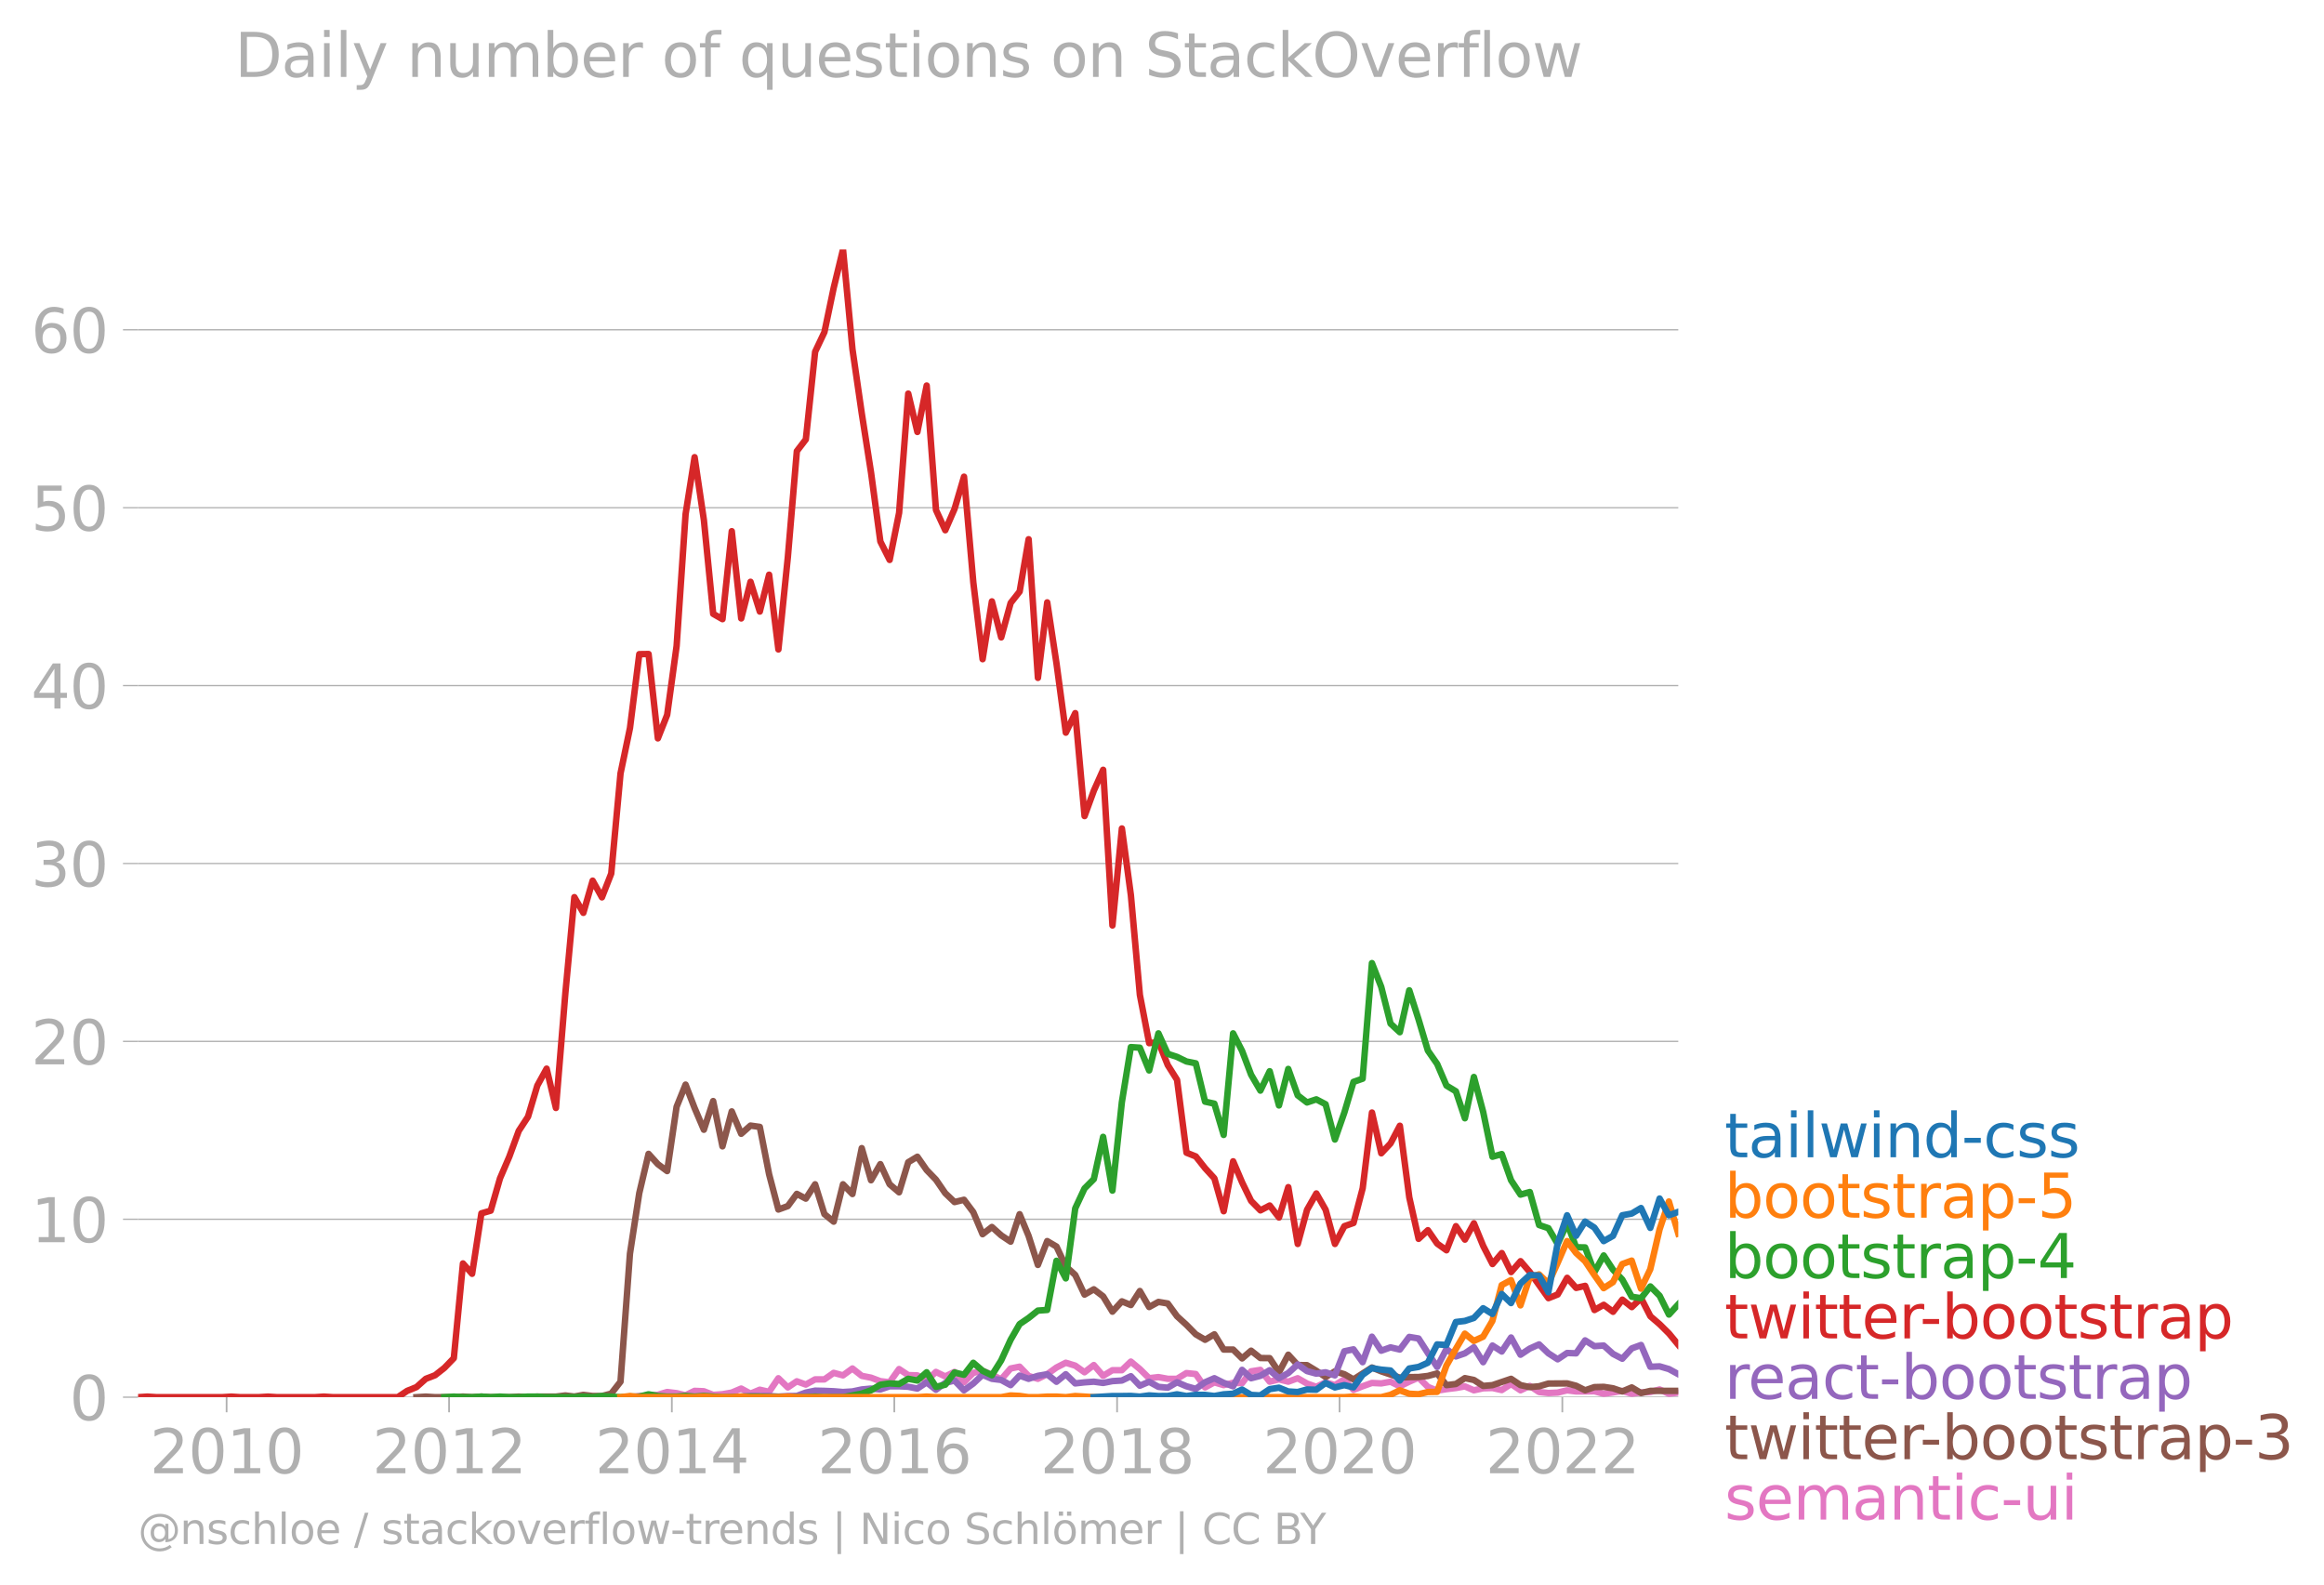 <svg xmlns="http://www.w3.org/2000/svg" xmlns:xlink="http://www.w3.org/1999/xlink" width="718.469" height="489.969" viewBox="0 0 538.852 367.477"><defs><style>*{stroke-linejoin:round;stroke-linecap:butt}</style></defs><g id="figure_1"><path id="patch_1" d="M0 367.477h538.852V0H0v367.477z" style="fill:none"/><g id="axes_1"><path id="patch_2" d="M32.015 323.95h357.12V57.838H32.015V323.95z" style="fill:none"/><g id="matplotlib.axis_1"><g id="xtick_1"><g id="line2d_1"><defs><path id="m59294b8f49" d="M0 0v3.5" style="stroke:#b0b0b0;stroke-width:.4"/></defs><use xlink:href="#m59294b8f49" x="52.542" y="323.95" style="fill:#b0b0b0;stroke:#b0b0b0;stroke-width:.4"/></g><g id="text_1" style="fill:#b0b0b0" transform="matrix(.14 0 0 -.14 34.727 341.588)"><defs><path id="DejaVuSans-32" d="M1228 531h2203V0H469v531q359 372 979 998 621 627 780 809 303 340 423 576 121 236 121 464 0 372-261 606-261 235-680 235-297 0-627-103-329-103-704-313v638q381 153 712 231 332 78 607 78 725 0 1156-363 431-362 431-968 0-288-108-546-107-257-392-607-78-91-497-524-418-433-1181-1211z" transform="scale(.016)"/><path id="DejaVuSans-30" d="M2034 4250q-487 0-733-480-245-479-245-1442 0-959 245-1439 246-480 733-480 491 0 736 480 246 480 246 1439 0 963-246 1442-245 480-736 480zm0 500q785 0 1199-621 414-620 414-1801 0-1178-414-1799Q2819-91 2034-91q-784 0-1198 620-414 621-414 1799 0 1181 414 1801 414 621 1198 621z" transform="scale(.016)"/><path id="DejaVuSans-31" d="M794 531h1031v3560L703 3866v575l1116 225h631V531h1031V0H794v531z" transform="scale(.016)"/></defs><use xlink:href="#DejaVuSans-32"/><use xlink:href="#DejaVuSans-30" x="63.623"/><use xlink:href="#DejaVuSans-31" x="127.246"/><use xlink:href="#DejaVuSans-30" x="190.869"/></g></g><g id="xtick_2"><use xlink:href="#m59294b8f49" id="line2d_2" x="104.124" y="323.95" style="fill:#b0b0b0;stroke:#b0b0b0;stroke-width:.4"/><g id="text_2" style="fill:#b0b0b0" transform="matrix(.14 0 0 -.14 86.31 341.588)"><use xlink:href="#DejaVuSans-32"/><use xlink:href="#DejaVuSans-30" x="63.623"/><use xlink:href="#DejaVuSans-31" x="127.246"/><use xlink:href="#DejaVuSans-32" x="190.869"/></g></g><g id="xtick_3"><use xlink:href="#m59294b8f49" id="line2d_3" x="155.778" y="323.95" style="fill:#b0b0b0;stroke:#b0b0b0;stroke-width:.4"/><g id="text_3" style="fill:#b0b0b0" transform="matrix(.14 0 0 -.14 137.963 341.588)"><defs><path id="DejaVuSans-34" d="M2419 4116 825 1625h1594v2491zm-166 550h794V1625h666v-525h-666V0h-628v1100H313v609l1940 2957z" transform="scale(.016)"/></defs><use xlink:href="#DejaVuSans-32"/><use xlink:href="#DejaVuSans-30" x="63.623"/><use xlink:href="#DejaVuSans-31" x="127.246"/><use xlink:href="#DejaVuSans-34" x="190.869"/></g></g><g id="xtick_4"><use xlink:href="#m59294b8f49" id="line2d_4" x="207.36" y="323.95" style="fill:#b0b0b0;stroke:#b0b0b0;stroke-width:.4"/><g id="text_4" style="fill:#b0b0b0" transform="matrix(.14 0 0 -.14 189.545 341.588)"><defs><path id="DejaVuSans-36" d="M2113 2584q-425 0-674-291-248-290-248-796 0-503 248-796 249-292 674-292t673 292q248 293 248 796 0 506-248 796-248 291-673 291zm1253 1979v-575q-238 112-480 171-242 60-480 60-625 0-955-422-329-422-376-1275 184 272 462 417 279 145 613 145 703 0 1111-427 408-426 408-1160 0-719-425-1154Q2819-91 2113-91q-810 0-1238 620-428 621-428 1799 0 1106 525 1764t1409 658q238 0 480-47t505-140z" transform="scale(.016)"/></defs><use xlink:href="#DejaVuSans-32"/><use xlink:href="#DejaVuSans-30" x="63.623"/><use xlink:href="#DejaVuSans-31" x="127.246"/><use xlink:href="#DejaVuSans-36" x="190.869"/></g></g><g id="xtick_5"><use xlink:href="#m59294b8f49" id="line2d_5" x="259.013" y="323.95" style="fill:#b0b0b0;stroke:#b0b0b0;stroke-width:.4"/><g id="text_5" style="fill:#b0b0b0" transform="matrix(.14 0 0 -.14 241.198 341.588)"><defs><path id="DejaVuSans-38" d="M2034 2216q-450 0-708-241-257-241-257-662 0-422 257-663 258-241 708-241t709 242q260 243 260 662 0 421-258 662-257 241-711 241zm-631 268q-406 100-633 378-226 279-226 679 0 559 398 884 399 325 1092 325 697 0 1094-325t397-884q0-400-227-679-226-278-629-378 456-106 710-416 255-309 255-755 0-679-414-1042Q2806-91 2034-91q-771 0-1186 362-414 363-414 1042 0 446 256 755 257 310 713 416zm-231 997q0-362 226-565 227-203 636-203 407 0 636 203 230 203 230 565 0 363-230 566-229 203-636 203-409 0-636-203-226-203-226-566z" transform="scale(.016)"/></defs><use xlink:href="#DejaVuSans-32"/><use xlink:href="#DejaVuSans-30" x="63.623"/><use xlink:href="#DejaVuSans-31" x="127.246"/><use xlink:href="#DejaVuSans-38" x="190.869"/></g></g><g id="xtick_6"><use xlink:href="#m59294b8f49" id="line2d_6" x="310.595" y="323.95" style="fill:#b0b0b0;stroke:#b0b0b0;stroke-width:.4"/><g id="text_6" style="fill:#b0b0b0" transform="matrix(.14 0 0 -.14 292.78 341.588)"><use xlink:href="#DejaVuSans-32"/><use xlink:href="#DejaVuSans-30" x="63.623"/><use xlink:href="#DejaVuSans-32" x="127.246"/><use xlink:href="#DejaVuSans-30" x="190.869"/></g></g><g id="xtick_7"><use xlink:href="#m59294b8f49" id="line2d_7" x="362.249" y="323.95" style="fill:#b0b0b0;stroke:#b0b0b0;stroke-width:.4"/><g id="text_7" style="fill:#b0b0b0" transform="matrix(.14 0 0 -.14 344.434 341.588)"><use xlink:href="#DejaVuSans-32"/><use xlink:href="#DejaVuSans-30" x="63.623"/><use xlink:href="#DejaVuSans-32" x="127.246"/><use xlink:href="#DejaVuSans-32" x="190.869"/></g></g></g><g id="matplotlib.axis_2"><g id="ytick_1"><path id="line2d_8" d="M32.015 323.95h357.12" clip-path="url(#p4097e3fe0d)" style="fill:none;stroke:#b0b0b0;stroke-width:.3;stroke-linecap:square"/><g id="line2d_9"><defs><path id="m38f3fad6cc" d="M0 0h-3.5" style="stroke:#b0b0b0;stroke-width:.3"/></defs><use xlink:href="#m38f3fad6cc" x="32.015" y="323.95" style="fill:#b0b0b0;stroke:#b0b0b0;stroke-width:.3"/></g><use xlink:href="#DejaVuSans-30" id="text_8" style="fill:#b0b0b0" transform="matrix(.14 0 0 -.14 16.108 329.269)"/></g><g id="ytick_2"><path id="line2d_10" d="M32.015 282.702h357.12" clip-path="url(#p4097e3fe0d)" style="fill:none;stroke:#b0b0b0;stroke-width:.3;stroke-linecap:square"/><use xlink:href="#m38f3fad6cc" id="line2d_11" x="32.015" y="282.702" style="fill:#b0b0b0;stroke:#b0b0b0;stroke-width:.3"/><g id="text_9" style="fill:#b0b0b0" transform="matrix(.14 0 0 -.14 7.2 288.021)"><use xlink:href="#DejaVuSans-31"/><use xlink:href="#DejaVuSans-30" x="63.623"/></g></g><g id="ytick_3"><path id="line2d_12" d="M32.015 241.455h357.12" clip-path="url(#p4097e3fe0d)" style="fill:none;stroke:#b0b0b0;stroke-width:.3;stroke-linecap:square"/><use xlink:href="#m38f3fad6cc" id="line2d_13" x="32.015" y="241.455" style="fill:#b0b0b0;stroke:#b0b0b0;stroke-width:.3"/><g id="text_10" style="fill:#b0b0b0" transform="matrix(.14 0 0 -.14 7.2 246.774)"><use xlink:href="#DejaVuSans-32"/><use xlink:href="#DejaVuSans-30" x="63.623"/></g></g><g id="ytick_4"><path id="line2d_14" d="M32.015 200.208h357.12" clip-path="url(#p4097e3fe0d)" style="fill:none;stroke:#b0b0b0;stroke-width:.3;stroke-linecap:square"/><use xlink:href="#m38f3fad6cc" id="line2d_15" x="32.015" y="200.208" style="fill:#b0b0b0;stroke:#b0b0b0;stroke-width:.3"/><g id="text_11" style="fill:#b0b0b0" transform="matrix(.14 0 0 -.14 7.2 205.527)"><defs><path id="DejaVuSans-33" d="M2597 2516q453-97 707-404 255-306 255-756 0-690-475-1069Q2609-91 1734-91q-293 0-604 58T488 141v609q262-153 574-231 313-78 654-78 593 0 904 234t311 681q0 413-289 645-289 233-804 233h-544v519h569q465 0 712 186t247 536q0 359-255 551-254 193-729 193-260 0-557-57-297-56-653-174v562q360 100 674 150t592 50q719 0 1137-327 419-326 419-882 0-388-222-655t-631-370z" transform="scale(.016)"/></defs><use xlink:href="#DejaVuSans-33"/><use xlink:href="#DejaVuSans-30" x="63.623"/></g></g><g id="ytick_5"><path id="line2d_16" d="M32.015 158.96h357.12" clip-path="url(#p4097e3fe0d)" style="fill:none;stroke:#b0b0b0;stroke-width:.3;stroke-linecap:square"/><use xlink:href="#m38f3fad6cc" id="line2d_17" x="32.015" y="158.96" style="fill:#b0b0b0;stroke:#b0b0b0;stroke-width:.3"/><g id="text_12" style="fill:#b0b0b0" transform="matrix(.14 0 0 -.14 7.2 164.28)"><use xlink:href="#DejaVuSans-34"/><use xlink:href="#DejaVuSans-30" x="63.623"/></g></g><g id="ytick_6"><path id="line2d_18" d="M32.015 117.713h357.12" clip-path="url(#p4097e3fe0d)" style="fill:none;stroke:#b0b0b0;stroke-width:.3;stroke-linecap:square"/><use xlink:href="#m38f3fad6cc" id="line2d_19" x="32.015" y="117.713" style="fill:#b0b0b0;stroke:#b0b0b0;stroke-width:.3"/><g id="text_13" style="fill:#b0b0b0" transform="matrix(.14 0 0 -.14 7.2 123.032)"><defs><path id="DejaVuSans-35" d="M691 4666h2478v-532H1269V2991q137 47 274 70 138 23 276 23 781 0 1237-428 457-428 457-1159 0-753-469-1171Q2575-91 1722-91q-294 0-599 50Q819 9 494 109v635q281-153 581-228t634-75q541 0 856 284 316 284 316 772 0 487-316 771-315 285-856 285-253 0-505-56-251-56-513-175v2344z" transform="scale(.016)"/></defs><use xlink:href="#DejaVuSans-35"/><use xlink:href="#DejaVuSans-30" x="63.623"/></g></g><g id="ytick_7"><path id="line2d_20" d="M32.015 76.466h357.12" clip-path="url(#p4097e3fe0d)" style="fill:none;stroke:#b0b0b0;stroke-width:.3;stroke-linecap:square"/><use xlink:href="#m38f3fad6cc" id="line2d_21" x="32.015" y="76.466" style="fill:#b0b0b0;stroke:#b0b0b0;stroke-width:.3"/><g id="text_14" style="fill:#b0b0b0" transform="matrix(.14 0 0 -.14 7.2 81.785)"><use xlink:href="#DejaVuSans-36"/><use xlink:href="#DejaVuSans-30" x="63.623"/></g></g></g><path id="line2d_22" d="m146.062 323.95 2.155-.275 2.155-.124 2.155-.151 2.155-.648 2.19.266 2.085.49 2.085-1.022 2.155.089 2.155.843 2.155-.156 2.155-.377 2.19-.931 2.156 1.17 2.155-.904 2.155.492 2.155-3.153 2.191 2.129 2.084-1.421 2.085.756 2.155-1.198h2.155l2.155-1.512 2.156.58 2.19-1.596L199.8 319l2.155.426 2.156.812 2.155.252 2.19-3.06 2.12 1.4 2.12.064 2.155 1.206 2.155-2.005 2.155 1.043 2.155-1.043 2.19 2.395 2.156-2.177 2.155-.484 2.155.896 2.156 1.1 2.19-2.528 2.085-.418 2.084 2.148 2.155.66 2.155-1.06 2.156-1.552 2.155-1.109 2.19.666 2.155 1.543 2.155-1.676 2.156 2.501 2.155-1.304h2.19l2.085-1.996 2.084 1.73 2.155 2.12 2.156-.257 2.155.395 2.155.004 2.19-1.33 2.156.226 2.155 3.1 2.155-1.175 2.155.643 2.19-.533 2.085.086 2.084-2.747 2.156-.337 2.155 2.732 2.155-.532 2.155.532 2.19-.798 2.156 1.229 2.155.767 2.155-1.042 2.155.643 2.19-1.33 2.12 2.417 2.12-.821 2.156-.772 2.155.106 2.155-.381 2.155 1.047 2.19-1.065 2.156-.944 2.155 2.142 2.155.882 2.155-.35 2.19-.266 2.085-.375 2.085.907 2.155-.466 2.155-.066 2.155.479 2.155-1.41 2.19 1.463 2.156-1.016 2.155 1.415 2.155.235 2.155-.102 2.19-.532 2.085.271 2.085-.005 2.155-.044 2.155.576 2.155-.301 2.155-.364 2.19.665 2.156-.301 2.155-.098 2.155-.59 2.156.99 2.19-.267" clip-path="url(#p4097e3fe0d)" style="fill:none;stroke:#e377c2;stroke-width:1.5;stroke-linecap:square"/><path id="line2d_23" d="m96.564 323.95 2.155-.133 2.155.133h4.346l2.12-.142 2.12.142 2.154-.138 2.156.138h4.31l2.19-.133 2.156.133 2.155-.133h4.31l2.19-.266 2.085.252 2.085-.385 2.155.257 2.155.009 2.155-.56 2.155-2.767 2.19-29.671 2.156-14.033 2.155-9.119 2.155 2.382 2.155 1.61 2.19-14.903 2.085-5.15 2.085 5.417 2.155 5.051 2.155-6.648 2.155 10.498 2.155-8.103 2.19 5.19 2.156-1.9 2.155.302 2.155 10.973 2.155 8.188 2.191-.799 2.084-2.832 2.085 1.102 2.155-3.322 2.155 6.915 2.155 1.747 2.156-8.666 2.19 2.262 2.155-10.644 2.155 7.45 2.156-3.738 2.155 4.67 2.19 1.863 2.12-6.974 2.12-1.276 2.155 3.092 2.155 2.23 2.155 3.132 2.155 2.058 2.19-.532 2.156 2.874 2.155 5.109 2.155-1.672 2.156 1.938 2.19 1.464 2.085-6.368 2.084 5.037 2.155 6.728 2.155-5.53 2.156 1.268 2.155 4.586 2.19 1.996 2.155 4.555 2.155-1.229 2.156 1.641 2.155 3.548 2.19-2.395 2.085.86 2.084-3.255 2.155 3.717 2.156-1.188 2.155.363 2.155 2.963 2.19 1.996 2.156 2.19 2.155 1.27 2.155-1.27 2.155 3.531h2.19l2.085 2.058 2.084-1.792 2.156 1.703 2.155.027 2.155 3.273 2.155-4.071 2.19 2.395 2.156.026 2.155 1.304 2.155 1.446 2.155-1.313 2.19.666 2.12 1.197 4.276-2.75 2.155.887 4.31 1.464 2.19-.133 2.156-.018 2.155-.248 2.155-.577 2.155 2.706 2.19-.266 2.085-1.36 2.085.428 2.155 1.38 2.155-.182 4.31-1.464 2.19 1.464 2.156.456 2.155-.19 2.155-.634 4.346-.032 2.084.542 2.085 1.055 2.155-.74 2.155-.058 2.155.332 2.155.732 2.19-.931 2.156 1.3 2.155-.502H389.135" clip-path="url(#p4097e3fe0d)" style="fill:none;stroke:#8c564b;stroke-width:1.5;stroke-linecap:square"/><path id="line2d_24" d="m169.662 323.95 2.19-.133 2.156-.142 2.155.009 2.155-.01 2.155.143 2.191-.133 2.084-.029 2.085-.77 2.155-.448 2.155.05 2.155.088 2.156.177 2.19-.133 2.155-.457 2.155-.208 2.156.208 2.155-.74h2.19l2.12.11 2.12.422 2.155-1.441 2.155 1.707 2.155-1.57 2.155-.559 2.19 2.262 2.156-1.565 2.155-2.027 2.155.927 2.156.27 2.19 1.198 2.085-2.215 2.084.751 2.155-.692 2.155-.372 2.156 1.747 2.155-1.747 2.19 2.128 2.155-.243 2.155-.156 2.156.293 2.155-.426 2.19-.133 2.085-1.002 2.084 2.2 2.155-.914 2.156 1.18 2.155.195 2.155-1.26 2.19.932 2.156.603 2.155-1.535 2.155-.94 2.155 1.073 2.19.799 2.085-3.807 2.084 1.944 2.156-.559 2.155-1.304 2.155 1.854 2.155-1.189 2.19-1.995 2.156 1.534 2.155.595 2.155-.32 2.155.719 2.19-5.589 2.12-.45 2.12 2.978 2.156-5.907 2.155 3.246 2.155-.771 2.155.505 2.19-2.927 2.156.36 2.155 3.365 2.155 3.234 2.155-4.165 2.19 1.73 2.085-.718 2.085-1.411 2.155 3.464 2.155-3.863 2.155 1.388 2.155-3.251 2.19 3.992 2.156-1.428 2.155-.967 2.155 2.066 2.155 1.393 2.19-1.464 2.085.081 2.085-3.008 2.155 1.349 2.155-.151 2.155 1.938 2.155 1.122 2.19-2.395 2.156-.79 2.155 5.048 2.155-.098 2.156.63 2.19 1.198" clip-path="url(#p4097e3fe0d)" style="fill:none;stroke:#9467bd;stroke-width:1.5;stroke-linecap:square"/><g id="text_15" style="fill:#1f77b4" transform="matrix(.14 0 0 -.14 399.849 268.326)"><defs><path id="DejaVuSans-74" d="M1172 4494v-994h1184v-447H1172V1153q0-428 117-550t477-122h590V0h-590q-666 0-919 248-253 249-253 905v1900H172v447h422v994h578z" transform="scale(.016)"/><path id="DejaVuSans-61" d="M2194 1759q-697 0-966-159t-269-544q0-306 202-486 202-179 548-179 479 0 768 339t289 901v128h-572zm1147 238V0h-575v531q-197-318-491-470T1556-91q-537 0-855 302-317 302-317 808 0 590 395 890 396 300 1180 300h807v57q0 397-261 614t-733 217q-300 0-585-72-284-72-546-216v532q315 122 612 182 297 61 578 61 760 0 1135-394 375-393 375-1193z" transform="scale(.016)"/><path id="DejaVuSans-69" d="M603 3500h575V0H603v3500zm0 1363h575v-729H603v729z" transform="scale(.016)"/><path id="DejaVuSans-6c" d="M603 4863h575V0H603v4863z" transform="scale(.016)"/><path id="DejaVuSans-77" d="M269 3500h575l719-2731 715 2731h678l719-2731 716 2731h575L4050 0h-678l-753 2869L1863 0h-679L269 3500z" transform="scale(.016)"/><path id="DejaVuSans-6e" d="M3513 2113V0h-575v2094q0 497-194 743-194 247-581 247-466 0-735-297-269-296-269-809V0H581v3500h578v-544q207 316 486 472 280 156 646 156 603 0 912-373 310-373 310-1098z" transform="scale(.016)"/><path id="DejaVuSans-64" d="M2906 2969v1894h575V0h-575v525q-181-312-458-464-276-152-664-152-634 0-1033 506-398 507-398 1332t398 1331q399 506 1033 506 388 0 664-152 277-151 458-463zM947 1747q0-634 261-995t717-361q456 0 718 361 263 361 263 995t-263 995q-262 361-718 361t-717-361q-261-361-261-995z" transform="scale(.016)"/><path id="DejaVuSans-2d" d="M313 2009h1684v-512H313v512z" transform="scale(.016)"/><path id="DejaVuSans-63" d="M3122 3366v-538q-244 135-489 202t-495 67q-560 0-870-355-309-354-309-995t309-996q310-354 870-354 250 0 495 67t489 202V134Q2881 22 2623-34q-257-57-548-57-791 0-1257 497-465 497-465 1341 0 856 470 1346 471 491 1290 491 265 0 518-55 253-54 491-163z" transform="scale(.016)"/><path id="DejaVuSans-73" d="M2834 3397v-544q-243 125-506 187-262 63-544 63-428 0-642-131t-214-394q0-200 153-314t616-217l197-44q612-131 870-370t258-667q0-488-386-773Q2250-91 1575-91q-281 0-586 55T347 128v594q319-166 628-249 309-82 613-82 406 0 624 139 219 139 219 392 0 234-158 359-157 125-692 241l-200 47q-534 112-772 345-237 233-237 639 0 494 350 762 350 269 994 269 318 0 599-47 282-46 519-140z" transform="scale(.016)"/></defs><use xlink:href="#DejaVuSans-74"/><use xlink:href="#DejaVuSans-61" x="39.209"/><use xlink:href="#DejaVuSans-69" x="100.488"/><use xlink:href="#DejaVuSans-6c" x="128.271"/><use xlink:href="#DejaVuSans-77" x="156.055"/><use xlink:href="#DejaVuSans-69" x="237.842"/><use xlink:href="#DejaVuSans-6e" x="265.625"/><use xlink:href="#DejaVuSans-64" x="329.004"/><use xlink:href="#DejaVuSans-2d" x="392.48"/><use xlink:href="#DejaVuSans-63" x="428.564"/><use xlink:href="#DejaVuSans-73" x="483.545"/><use xlink:href="#DejaVuSans-73" x="535.645"/></g><g id="text_16" style="fill:#ff7f0e" transform="matrix(.14 0 0 -.14 399.849 282.326)"><defs><path id="DejaVuSans-62" d="M3116 1747q0 634-261 995t-717 361q-457 0-718-361t-261-995q0-634 261-995t718-361q456 0 717 361t261 995zM1159 2969q182 312 458 463 277 152 661 152 638 0 1036-506 399-506 399-1331T3314 415Q2916-91 2278-91q-384 0-661 152-276 152-458 464V0H581v4863h578V2969z" transform="scale(.016)"/><path id="DejaVuSans-6f" d="M1959 3097q-462 0-731-361t-269-989q0-628 267-989 268-361 733-361 460 0 728 362 269 363 269 988 0 622-269 986-268 364-728 364zm0 487q750 0 1178-488 429-487 429-1349 0-859-429-1349Q2709-91 1959-91q-753 0-1180 489-426 490-426 1349 0 862 426 1349 427 488 1180 488z" transform="scale(.016)"/><path id="DejaVuSans-72" d="M2631 2963q-97 56-211 82-114 27-251 27-488 0-749-317t-261-911V0H581v3500h578v-544q182 319 472 473 291 155 707 155 59 0 131-8 72-7 159-23l3-590z" transform="scale(.016)"/><path id="DejaVuSans-70" d="M1159 525v-1856H581v4831h578v-531q182 312 458 463 277 152 661 152 638 0 1036-506 399-506 399-1331T3314 415Q2916-91 2278-91q-384 0-661 152-276 152-458 464zm1957 1222q0 634-261 995t-717 361q-457 0-718-361t-261-995q0-634 261-995t718-361q456 0 717 361t261 995z" transform="scale(.016)"/></defs><use xlink:href="#DejaVuSans-62"/><use xlink:href="#DejaVuSans-6f" x="63.477"/><use xlink:href="#DejaVuSans-6f" x="124.658"/><use xlink:href="#DejaVuSans-74" x="185.84"/><use xlink:href="#DejaVuSans-73" x="225.049"/><use xlink:href="#DejaVuSans-74" x="277.148"/><use xlink:href="#DejaVuSans-72" x="316.357"/><use xlink:href="#DejaVuSans-61" x="357.471"/><use xlink:href="#DejaVuSans-70" x="418.75"/><use xlink:href="#DejaVuSans-2d" x="482.227"/><use xlink:href="#DejaVuSans-35" x="518.311"/></g><g id="text_17" style="fill:#2ca02c" transform="matrix(.14 0 0 -.14 399.849 296.326)"><use xlink:href="#DejaVuSans-62"/><use xlink:href="#DejaVuSans-6f" x="63.477"/><use xlink:href="#DejaVuSans-6f" x="124.658"/><use xlink:href="#DejaVuSans-74" x="185.84"/><use xlink:href="#DejaVuSans-73" x="225.049"/><use xlink:href="#DejaVuSans-74" x="277.148"/><use xlink:href="#DejaVuSans-72" x="316.357"/><use xlink:href="#DejaVuSans-61" x="357.471"/><use xlink:href="#DejaVuSans-70" x="418.75"/><use xlink:href="#DejaVuSans-2d" x="482.227"/><use xlink:href="#DejaVuSans-34" x="518.311"/></g><g id="text_18" style="fill:#d62728" transform="matrix(.14 0 0 -.14 399.849 310.326)"><defs><path id="DejaVuSans-65" d="M3597 1894v-281H953q38-594 358-905t892-311q331 0 642 81t618 244V178Q3153 47 2828-22t-659-69q-838 0-1327 487-489 488-489 1320 0 859 464 1363 464 505 1252 505 706 0 1117-455 411-454 411-1235zm-575 169q-6 471-264 752-258 282-683 282-481 0-770-272t-333-766l2050 4z" transform="scale(.016)"/></defs><use xlink:href="#DejaVuSans-74"/><use xlink:href="#DejaVuSans-77" x="39.209"/><use xlink:href="#DejaVuSans-69" x="120.996"/><use xlink:href="#DejaVuSans-74" x="148.779"/><use xlink:href="#DejaVuSans-74" x="187.988"/><use xlink:href="#DejaVuSans-65" x="227.197"/><use xlink:href="#DejaVuSans-72" x="288.721"/><use xlink:href="#DejaVuSans-2d" x="323.459"/><use xlink:href="#DejaVuSans-62" x="359.543"/><use xlink:href="#DejaVuSans-6f" x="423.02"/><use xlink:href="#DejaVuSans-6f" x="484.201"/><use xlink:href="#DejaVuSans-74" x="545.383"/><use xlink:href="#DejaVuSans-73" x="584.592"/><use xlink:href="#DejaVuSans-74" x="636.691"/><use xlink:href="#DejaVuSans-72" x="675.9"/><use xlink:href="#DejaVuSans-61" x="717.014"/><use xlink:href="#DejaVuSans-70" x="778.293"/></g><g id="text_19" style="fill:#9467bd" transform="matrix(.14 0 0 -.14 399.849 324.326)"><use xlink:href="#DejaVuSans-72"/><use xlink:href="#DejaVuSans-65" x="38.863"/><use xlink:href="#DejaVuSans-61" x="100.387"/><use xlink:href="#DejaVuSans-63" x="161.666"/><use xlink:href="#DejaVuSans-74" x="216.646"/><use xlink:href="#DejaVuSans-2d" x="255.855"/><use xlink:href="#DejaVuSans-62" x="291.939"/><use xlink:href="#DejaVuSans-6f" x="355.416"/><use xlink:href="#DejaVuSans-6f" x="416.598"/><use xlink:href="#DejaVuSans-74" x="477.779"/><use xlink:href="#DejaVuSans-73" x="516.988"/><use xlink:href="#DejaVuSans-74" x="569.088"/><use xlink:href="#DejaVuSans-72" x="608.297"/><use xlink:href="#DejaVuSans-61" x="649.41"/><use xlink:href="#DejaVuSans-70" x="710.689"/></g><g id="text_20" style="fill:#8c564b" transform="matrix(.14 0 0 -.14 399.849 338.326)"><use xlink:href="#DejaVuSans-74"/><use xlink:href="#DejaVuSans-77" x="39.209"/><use xlink:href="#DejaVuSans-69" x="120.996"/><use xlink:href="#DejaVuSans-74" x="148.779"/><use xlink:href="#DejaVuSans-74" x="187.988"/><use xlink:href="#DejaVuSans-65" x="227.197"/><use xlink:href="#DejaVuSans-72" x="288.721"/><use xlink:href="#DejaVuSans-2d" x="323.459"/><use xlink:href="#DejaVuSans-62" x="359.543"/><use xlink:href="#DejaVuSans-6f" x="423.02"/><use xlink:href="#DejaVuSans-6f" x="484.201"/><use xlink:href="#DejaVuSans-74" x="545.383"/><use xlink:href="#DejaVuSans-73" x="584.592"/><use xlink:href="#DejaVuSans-74" x="636.691"/><use xlink:href="#DejaVuSans-72" x="675.9"/><use xlink:href="#DejaVuSans-61" x="717.014"/><use xlink:href="#DejaVuSans-70" x="778.293"/><use xlink:href="#DejaVuSans-2d" x="841.77"/><use xlink:href="#DejaVuSans-33" x="877.854"/></g><g id="text_21" style="fill:#e377c2" transform="matrix(.14 0 0 -.14 399.849 352.326)"><defs><path id="DejaVuSans-6d" d="M3328 2828q216 388 516 572t706 184q547 0 844-383 297-382 297-1088V0h-578v2094q0 503-179 746-178 244-543 244-447 0-707-297-259-296-259-809V0h-578v2094q0 506-178 748t-550 242q-441 0-701-298-259-298-259-808V0H581v3500h578v-544q197 322 472 475t653 153q382 0 649-194 267-193 395-562z" transform="scale(.016)"/><path id="DejaVuSans-75" d="M544 1381v2119h575V1403q0-497 193-746 194-248 582-248 465 0 735 297 271 297 271 810v1984h575V0h-575v538q-209-319-486-474-276-155-642-155-603 0-916 375-312 375-312 1097zm1447 2203z" transform="scale(.016)"/></defs><use xlink:href="#DejaVuSans-73"/><use xlink:href="#DejaVuSans-65" x="52.1"/><use xlink:href="#DejaVuSans-6d" x="113.623"/><use xlink:href="#DejaVuSans-61" x="211.035"/><use xlink:href="#DejaVuSans-6e" x="272.314"/><use xlink:href="#DejaVuSans-74" x="335.693"/><use xlink:href="#DejaVuSans-69" x="374.902"/><use xlink:href="#DejaVuSans-63" x="402.686"/><use xlink:href="#DejaVuSans-2d" x="457.666"/><use xlink:href="#DejaVuSans-75" x="493.75"/><use xlink:href="#DejaVuSans-69" x="557.129"/></g><g id="text_22" style="fill:#b0b0b0" transform="matrix(.097 0 0 -.097 32.015 357.986)"><defs><path id="DejaVuSans-40" d="M2381 1678q0-447 222-702 222-254 610-254 384 0 604 256 221 256 221 700 0 438-225 695-225 258-607 258-378 0-602-256-223-256-223-697zm1703-934q-187-241-429-355t-564-114q-538 0-874 389t-336 1014q0 625 337 1015 338 391 873 391 322 0 565-117 244-117 428-354v409h447V722q457 69 714 417 258 349 258 902 0 334-99 628-98 294-298 544-325 409-792 626t-1017 217q-384 0-738-102-353-101-653-301-490-319-767-836-276-517-276-1120 0-497 179-932 180-434 521-765 328-325 759-495 431-171 922-171 403 0 792 136t714 389l281-347q-390-303-851-464t-936-161q-578 0-1091 205-512 205-912 595Q841 78 631 592q-209 514-209 1105 0 569 212 1084 213 516 607 907 403 396 931 607t1119 211q662 0 1229-272 568-271 952-771 234-307 357-666 124-359 124-744 0-822-497-1297T4084 263v481z" transform="scale(.016)"/><path id="DejaVuSans-68" d="M3513 2113V0h-575v2094q0 497-194 743-194 247-581 247-466 0-735-297-269-296-269-809V0H581v4863h578V2956q207 316 486 472 280 156 646 156 603 0 912-373 310-373 310-1098z" transform="scale(.016)"/><path id="DejaVuSans-2f" d="M1625 4666h531L531-594H0l1625 5260z" transform="scale(.016)"/><path id="DejaVuSans-6b" d="M581 4863h578V1991l1716 1509h734L1753 1863 3688 0h-750L1159 1709V0H581v4863z" transform="scale(.016)"/><path id="DejaVuSans-76" d="M191 3500h609L1894 563l1094 2937h609L2284 0h-781L191 3500z" transform="scale(.016)"/><path id="DejaVuSans-66" d="M2375 4863v-479h-550q-309 0-430-125-120-125-120-450v-309h947v-447h-947V0H697v3053H147v447h550v244q0 584 272 851 272 268 862 268h544z" transform="scale(.016)"/><path id="DejaVuSans-7c" d="M1344 4891v-6400H813v6400h531z" transform="scale(.016)"/><path id="DejaVuSans-4e" d="M628 4666h850L3547 763v3903h612V0h-850L1241 3903V0H628v4666z" transform="scale(.016)"/><path id="DejaVuSans-53" d="M3425 4513v-616q-359 172-678 256-319 85-616 85-515 0-795-200t-280-569q0-310 186-468 186-157 705-254l381-78q706-135 1042-474t336-907q0-679-455-1029Q2797-91 1919-91q-331 0-705 75-373 75-773 222v650q384-215 753-325 369-109 725-109 540 0 834 212 294 213 294 607 0 343-211 537t-692 291l-385 75q-706 140-1022 440-315 300-315 835 0 619 436 975t1201 356q329 0 669-60 341-59 697-177z" transform="scale(.016)"/><path id="DejaVuSans-f6" d="M1959 3097q-462 0-731-361t-269-989q0-628 267-989 268-361 733-361 460 0 728 362 269 363 269 988 0 622-269 986-268 364-728 364zm0 487q750 0 1178-488 429-487 429-1349 0-859-429-1349Q2709-91 1959-91q-753 0-1180 489-426 490-426 1349 0 862 426 1349 427 488 1180 488zm295 1266h634v-631h-634v631zm-1222 0h634v-631h-634v631z" transform="scale(.016)"/><path id="DejaVuSans-43" d="M4122 4306v-665q-319 297-680 443-361 147-767 147-800 0-1225-489t-425-1414q0-922 425-1411t1225-489q406 0 767 147t680 444V359q-331-225-702-338-370-112-782-112-1060 0-1670 648-609 649-609 1771 0 1125 609 1773 610 649 1670 649 418 0 788-111 371-111 696-333z" transform="scale(.016)"/><path id="DejaVuSans-42" d="M1259 2228V519h1013q509 0 754 211 246 211 246 645 0 438-246 645-245 208-754 208H1259zm0 1919V2741h935q462 0 688 173 227 174 227 530 0 353-227 528-226 175-688 175h-935zm-631 519h1613q722 0 1112-300 391-300 391-853 0-429-200-682t-588-315q466-100 724-418 258-317 258-792 0-625-425-966Q3088 0 2303 0H628v4666z" transform="scale(.016)"/><path id="DejaVuSans-59" d="M-13 4666h679l1293-1919 1285 1919h678L2272 2222V0h-634v2222L-13 4666z" transform="scale(.016)"/></defs><use xlink:href="#DejaVuSans-40"/><use xlink:href="#DejaVuSans-6e" x="100"/><use xlink:href="#DejaVuSans-73" x="163.379"/><use xlink:href="#DejaVuSans-63" x="215.479"/><use xlink:href="#DejaVuSans-68" x="270.459"/><use xlink:href="#DejaVuSans-6c" x="333.838"/><use xlink:href="#DejaVuSans-6f" x="361.621"/><use xlink:href="#DejaVuSans-65" x="422.803"/><use xlink:href="#DejaVuSans-20" x="484.326"/><use xlink:href="#DejaVuSans-2f" x="516.113"/><use xlink:href="#DejaVuSans-20" x="549.805"/><use xlink:href="#DejaVuSans-73" x="581.592"/><use xlink:href="#DejaVuSans-74" x="633.691"/><use xlink:href="#DejaVuSans-61" x="672.9"/><use xlink:href="#DejaVuSans-63" x="734.18"/><use xlink:href="#DejaVuSans-6b" x="789.16"/><use xlink:href="#DejaVuSans-6f" x="843.445"/><use xlink:href="#DejaVuSans-76" x="904.627"/><use xlink:href="#DejaVuSans-65" x="963.807"/><use xlink:href="#DejaVuSans-72" x="1025.33"/><use xlink:href="#DejaVuSans-66" x="1066.443"/><use xlink:href="#DejaVuSans-6c" x="1101.648"/><use xlink:href="#DejaVuSans-6f" x="1129.432"/><use xlink:href="#DejaVuSans-77" x="1190.613"/><use xlink:href="#DejaVuSans-2d" x="1272.4"/><use xlink:href="#DejaVuSans-74" x="1308.484"/><use xlink:href="#DejaVuSans-72" x="1347.693"/><use xlink:href="#DejaVuSans-65" x="1386.557"/><use xlink:href="#DejaVuSans-6e" x="1448.08"/><use xlink:href="#DejaVuSans-64" x="1511.459"/><use xlink:href="#DejaVuSans-73" x="1574.936"/><use xlink:href="#DejaVuSans-20" x="1627.035"/><use xlink:href="#DejaVuSans-7c" x="1658.822"/><use xlink:href="#DejaVuSans-20" x="1692.514"/><use xlink:href="#DejaVuSans-4e" x="1724.301"/><use xlink:href="#DejaVuSans-69" x="1799.105"/><use xlink:href="#DejaVuSans-63" x="1826.889"/><use xlink:href="#DejaVuSans-6f" x="1881.869"/><use xlink:href="#DejaVuSans-20" x="1943.051"/><use xlink:href="#DejaVuSans-53" x="1974.838"/><use xlink:href="#DejaVuSans-63" x="2038.314"/><use xlink:href="#DejaVuSans-68" x="2093.295"/><use xlink:href="#DejaVuSans-6c" x="2156.674"/><use xlink:href="#DejaVuSans-f6" x="2184.457"/><use xlink:href="#DejaVuSans-6d" x="2245.639"/><use xlink:href="#DejaVuSans-65" x="2343.051"/><use xlink:href="#DejaVuSans-72" x="2404.574"/><use xlink:href="#DejaVuSans-20" x="2445.688"/><use xlink:href="#DejaVuSans-7c" x="2477.475"/><use xlink:href="#DejaVuSans-20" x="2511.166"/><use xlink:href="#DejaVuSans-43" x="2542.953"/><use xlink:href="#DejaVuSans-43" x="2612.777"/><use xlink:href="#DejaVuSans-20" x="2682.602"/><use xlink:href="#DejaVuSans-42" x="2714.389"/><use xlink:href="#DejaVuSans-59" x="2777.492"/></g><g id="text_23" style="fill:#b0b0b0" transform="matrix(.14 0 0 -.14 54.43 17.838)"><defs><path id="DejaVuSans-44" d="M1259 4147V519h763q966 0 1414 437 448 438 448 1382 0 937-448 1373t-1414 436h-763zm-631 519h1297q1356 0 1990-564 635-564 635-1764 0-1207-638-1773Q3275 0 1925 0H628v4666z" transform="scale(.016)"/><path id="DejaVuSans-79" d="M2059-325q-243-625-475-815-231-191-618-191H506v481h338q237 0 368 113 132 112 291 531l103 262L191 3500h609L1894 763l1094 2737h609L2059-325z" transform="scale(.016)"/><path id="DejaVuSans-71" d="M947 1747q0-634 261-995t717-361q456 0 718 361 263 361 263 995t-263 995q-262 361-718 361t-717-361q-261-361-261-995zM2906 525q-181-312-458-464-276-152-664-152-634 0-1033 506-398 507-398 1332t398 1331q399 506 1033 506 388 0 664-152 277-151 458-463v531h575v-4831h-575V525z" transform="scale(.016)"/><path id="DejaVuSans-4f" d="M2522 4238q-688 0-1093-513-404-512-404-1397 0-881 404-1394 405-512 1093-512 687 0 1089 512 402 513 402 1394 0 885-402 1397-402 513-1089 513zm0 512q981 0 1568-658 588-658 588-1764 0-1103-588-1761Q3503-91 2522-91q-984 0-1574 656-589 657-589 1763t589 1764q590 658 1574 658z" transform="scale(.016)"/></defs><use xlink:href="#DejaVuSans-44"/><use xlink:href="#DejaVuSans-61" x="77.002"/><use xlink:href="#DejaVuSans-69" x="138.281"/><use xlink:href="#DejaVuSans-6c" x="166.064"/><use xlink:href="#DejaVuSans-79" x="193.848"/><use xlink:href="#DejaVuSans-20" x="253.027"/><use xlink:href="#DejaVuSans-6e" x="284.814"/><use xlink:href="#DejaVuSans-75" x="348.193"/><use xlink:href="#DejaVuSans-6d" x="411.572"/><use xlink:href="#DejaVuSans-62" x="508.984"/><use xlink:href="#DejaVuSans-65" x="572.461"/><use xlink:href="#DejaVuSans-72" x="633.984"/><use xlink:href="#DejaVuSans-20" x="675.098"/><use xlink:href="#DejaVuSans-6f" x="706.885"/><use xlink:href="#DejaVuSans-66" x="768.066"/><use xlink:href="#DejaVuSans-20" x="803.271"/><use xlink:href="#DejaVuSans-71" x="835.059"/><use xlink:href="#DejaVuSans-75" x="898.535"/><use xlink:href="#DejaVuSans-65" x="961.914"/><use xlink:href="#DejaVuSans-73" x="1023.438"/><use xlink:href="#DejaVuSans-74" x="1075.537"/><use xlink:href="#DejaVuSans-69" x="1114.746"/><use xlink:href="#DejaVuSans-6f" x="1142.529"/><use xlink:href="#DejaVuSans-6e" x="1203.711"/><use xlink:href="#DejaVuSans-73" x="1267.09"/><use xlink:href="#DejaVuSans-20" x="1319.189"/><use xlink:href="#DejaVuSans-6f" x="1350.977"/><use xlink:href="#DejaVuSans-6e" x="1412.158"/><use xlink:href="#DejaVuSans-20" x="1475.537"/><use xlink:href="#DejaVuSans-53" x="1507.324"/><use xlink:href="#DejaVuSans-74" x="1570.801"/><use xlink:href="#DejaVuSans-61" x="1610.01"/><use xlink:href="#DejaVuSans-63" x="1671.289"/><use xlink:href="#DejaVuSans-6b" x="1726.27"/><use xlink:href="#DejaVuSans-4f" x="1784.18"/><use xlink:href="#DejaVuSans-76" x="1862.891"/><use xlink:href="#DejaVuSans-65" x="1922.07"/><use xlink:href="#DejaVuSans-72" x="1983.594"/><use xlink:href="#DejaVuSans-66" x="2024.707"/><use xlink:href="#DejaVuSans-6c" x="2059.912"/><use xlink:href="#DejaVuSans-6f" x="2087.695"/><use xlink:href="#DejaVuSans-77" x="2148.877"/></g><path id="line2d_25" d="m32.015 323.95 2.155-.138 2.155.138h15.122l2.19-.133 2.085.133h4.24l2.155-.133 2.155.133h8.656l2.155-.138 2.155.138h14.98l2.19-1.464 2.156-.874 2.155-1.92 2.155-.83 2.155-1.698 2.19-2.262 2.12-21.959 2.12 2.4 2.155-14.015 2.156-.621 2.155-7.491 2.155-5.017 2.19-5.987 2.156-3.296 2.155-7.216 2.155-3.92 2.155 9.11 2.19-26.612 2.085-22.263 2.085 3.636 2.155-7.456 2.155 3.863 2.155-5.513 2.155-23.227 2.19-10.511 2.156-17.134 2.155-.03 2.155 19.554 2.155-5.45 2.19-15.967 2.085-30.594 2.085-13.182 2.155 14.596 2.155 21.728 2.155 1.233 2.155-20.393 2.19 20.225 2.156-8.494 2.155 6.897 2.155-8.546 2.155 17.328 2.191-21.422 2.084-24.554 2.085-2.723 2.155-20.326 2.155-4.555 2.155-10.294 2.156-8.866 2.19 23.152 2.155 14.862 2.155 13.745 2.156 15.953 2.155 4.271 2.19-10.91 2.12-27.653 2.12 8.892 2.155-10.76 2.155 28.855 2.155 4.693 2.155-4.959 2.19-7.451 2.156 24.509 2.155 17.803 2.155-13.403 2.156 8.347 2.19-7.984 2.085-2.642 2.084-12.127 2.155 32.142 2.155-17.506 2.156 14.206 2.155 15.998 2.19-4.524 2.155 23.861 2.155-5.898 2.156-4.826 2.155 36.094 2.19-22.487 2.085 15.482 2.084 23.105 2.155 11.19 2.156-.28 2.155 5.367 2.155 3.415 2.19 16.898 2.156.86 2.155 2.732 2.155 2.356 2.155 7.624 2.19-11.576 2.085 4.894 2.084 4.287 2.156 2.195 2.155-1.13 2.155 2.78 2.155-7.039 2.19 13.173 2.156-7.921 2.155-3.788 2.155 3.788 2.155 7.92 2.19-4.124 2.12-.743 2.12-8.039 2.156-17.563 2.155 9.447 2.155-2.297 2.155-4.09 2.19 16.632 2.156 9.594 2.155-2.01 2.155 3.11 2.155 1.547 2.19-5.588 2.085 3.117 2.085-3.782 2.155 5.256 2.155 4.19 2.155-2.54 2.155 4.404 2.19-2.528 2.156 2.523 4.31 6.05 2.155-.856 2.19-3.859 2.085 2.338 2.085-.475 2.155 5.602 2.155-1.211 2.155 1.623 2.155-2.82 2.19 1.729 2.156-2.071 2.155 4.2 2.155 1.85 2.156 2.142 2.19 2.66h0" clip-path="url(#p4097e3fe0d)" style="fill:none;stroke:#d62728;stroke-width:1.5;stroke-linecap:square"/><path id="line2d_26" d="m103.03 323.95 2.19-.133 2.12.133h2.12l2.154-.138 2.156.138 2.155-.138 2.155.138h2.19l2.156-.138 2.155.005 2.155.133h6.43l2.085-.133 2.155.133 2.155-.266 4.31.266 2.19-.133 2.156-.005 2.155-.527 2.155.39 2.155.142h2.19l2.085-.162 2.085.162 2.155-.142 4.31.275h2.155l2.19-.133h4.311l2.155.133h8.515l2.155-.138 2.155.138h4.31l4.346-.825 2.155-.772 2.156-1.29 2.155-.307 2.19.134 2.12-1.207 2.12.408 2.155-1.916 2.155 3.38 2.155-.493 2.155-2.834 2.19.533 2.156-2.786 2.155 1.854 2.155 1.034 2.156-3.429 2.19-4.79 2.085-3.635 2.084-1.42 2.155-1.713 2.155-.15 2.156-11.4 2.155 4.081 2.19-16.233 2.155-4.621 2.155-2.164 2.156-9.798 2.155 12.459 2.19-20.491 2.085-12.778 2.084.138 2.155 5.273 2.156-8.6 2.155 4.75 2.155.706 2.19 1.064 2.156.43 2.155 8.884 2.155.466 2.155 7.251 2.19-23.55 2.085 4.072 2.084 5.507 2.156 3.695 2.155-4.493 2.155 7.93 2.155-8.462 2.19 6.12 2.156 1.655 2.155-.723 2.155 1.135 2.155 8.179 2.19-6.254 2.12-7.112 2.12-.738 2.156-26.798 2.155 5.509 2.155 8.515 2.155 1.996 2.19-9.713 2.156 6.755 2.155 7.216 2.155 3.096 2.155 5.02 2.19 1.331 2.085 6.249 2.085-9.575 2.155 8.112 2.155 10.382 2.155-.62 2.155 6.076 2.19 3.326 2.156-.603 2.155 7.655 2.155.732 2.155 3.659 2.19-4.79 2.085 5.55 2.085.038 2.155 5.717 2.155-3.854 2.155 3.304 2.155 2.284 2.19 3.992 2.156.324 2.155-2.719 2.155 2.169 2.156 4.35 2.19-2.394h0" clip-path="url(#p4097e3fe0d)" style="fill:none;stroke:#2ca02c;stroke-width:1.5;stroke-linecap:square"/><path id="line2d_27" d="m143.871 323.95 2.19-.266 2.156.266h12.825l2.155-.138 2.155.138h4.31l2.19-.133 2.156.133h6.465l2.191-.133 2.084.133H212.695l2.155-.138 2.155.138h15.122l2.19-.4 2.085.105 2.084.295h2.155l2.155-.133 2.156-.005 2.155.138 2.19-.266 2.155.128 2.155.138h4.311l2.19-.133 2.085.133H277.244l2.155-.133 2.155.133h8.514l2.156-.275 2.155.275h17.311l2.12-.142 2.12.142h4.311l2.155-.55 2.155-1.047 2.19.798 2.156.111 2.155-.51 2.155-.04 2.155-6.08 2.19-3.859 2.085-3.554 2.085 1.691 2.155-.984 2.155-3.673 2.155-8.289 2.155-1.158 2.19 5.855 2.156-6.484 2.155-.701 2.155 2.076 2.155-4.737 2.19-5.056 2.085 2.751 2.085 1.906 2.155 3.21 2.155 3.043 2.155-1.392 2.155-4.196 2.19-.799 2.156 6.507 2.155-4.51 2.155-9.24 2.156-6.461 2.19 7.45" clip-path="url(#p4097e3fe0d)" style="fill:none;stroke:#ff7f0e;stroke-width:1.5;stroke-linecap:square"/><path id="line2d_28" d="m253.607 323.95 2.156-.138 2.155-.128h2.19l2.085-.029 2.084.162 2.155-.28 2.156.147 2.155-.01 2.155-.39 2.19.4 2.156-.284 2.155.018 2.155.257 2.155-.39 2.19-.134 2.085-.969 2.084 1.236 2.156.12 2.155-1.451 2.155-.337 2.155.87 2.19.132 2.156-.59 2.155.058 2.155-1.57 2.155 1.038 2.19-.532 2.12.518 2.12-2.913 2.156-1.548 2.155.35 2.155.2 2.155 2.328 2.19-2.794 2.156-.36 2.155-.97 2.155-4.254 2.155.129 2.19-5.323 2.085-.247 2.085-.684 2.155-2.262 2.155 1.33 2.155-4.63 2.155 2.103 2.19-4.524 2.156-1.978 2.155.115 2.155 3.872 2.155-11.323 2.19-6.52 2.085 4.762 2.085-3.298 2.155 1.392 2.155 3.132 2.155-1.207 2.155-4.78 2.19-.4 2.156-1.282 2.155 4.608 2.155-6.808 2.156 3.881 2.19-.798" clip-path="url(#p4097e3fe0d)" style="fill:none;stroke:#1f77b4;stroke-width:1.5;stroke-linecap:square"/></g></g><defs><clipPath id="p4097e3fe0d"><path d="M32.015 57.838h357.12V323.95H32.015z"/></clipPath></defs></svg>